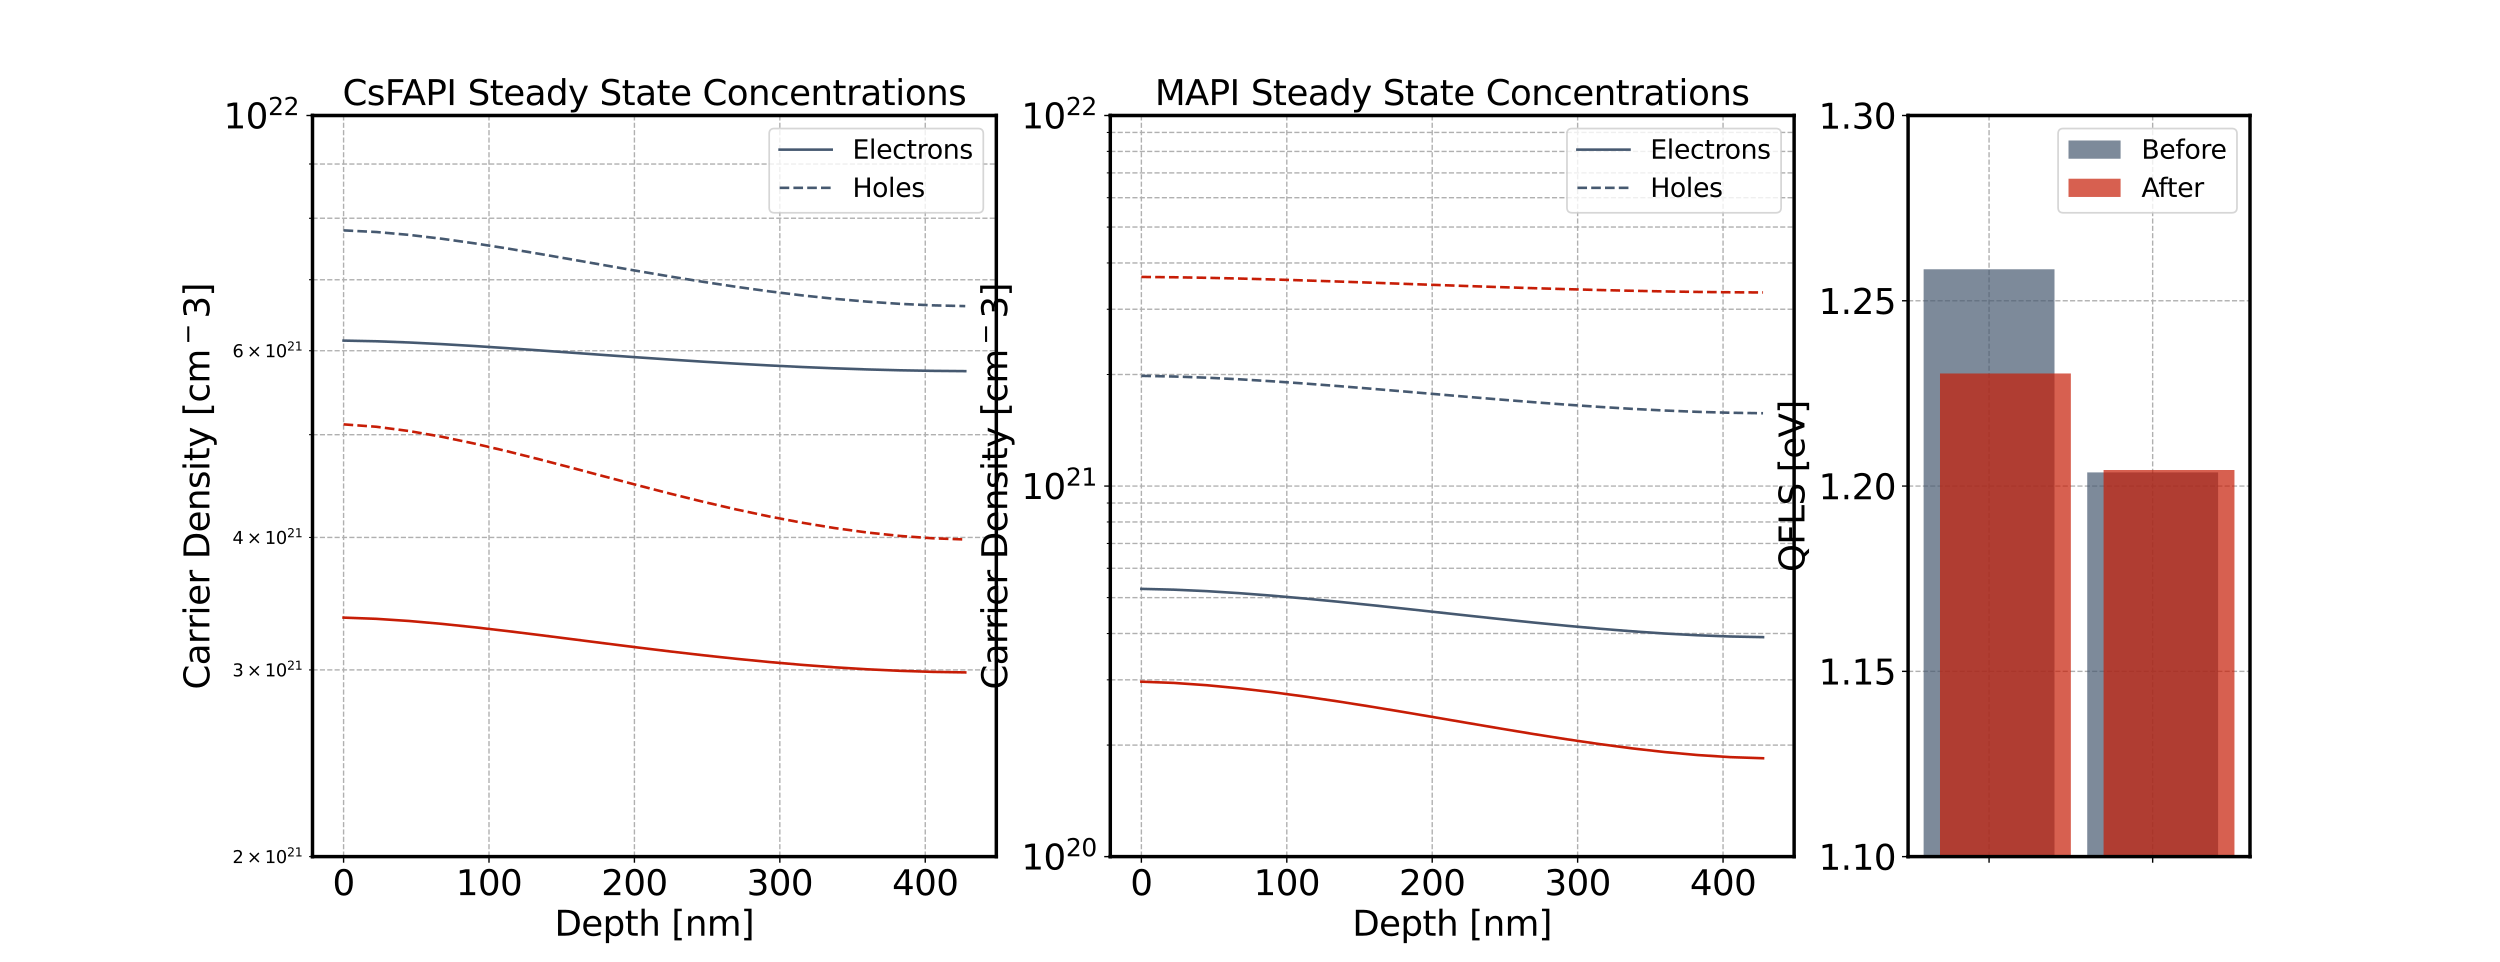 <?xml version="1.0" encoding="utf-8" standalone="no"?>
<!DOCTYPE svg PUBLIC "-//W3C//DTD SVG 1.1//EN"
  "http://www.w3.org/Graphics/SVG/1.1/DTD/svg11.dtd">
<svg xmlns:xlink="http://www.w3.org/1999/xlink" width="1440pt" height="554.4pt" viewBox="0 0 1440 554.4" xmlns="http://www.w3.org/2000/svg" version="1.1">
 <defs>
  <style type="text/css">*{stroke-linejoin: round; stroke-linecap: butt}</style>
 </defs>
 <g id="figure_1">
  <g id="patch_1">
   <path d="M 0 554.4 
L 1440 554.4 
L 1440 0 
L 0 0 
z
" style="fill: #ffffff"/>
  </g>
  <g id="axes_1">
   <g id="patch_2">
    <path d="M 180 493.416 
L 573.882 493.416 
L 573.882 66.528 
L 180 66.528 
z
" style="fill: #ffffff"/>
   </g>
   <g id="matplotlib.axis_1">
    <g id="xtick_1">
     <g id="line2d_1">
      <path d="M 197.904 493.416 
L 197.904 66.528 
" clip-path="url(#p8bde8f3307)" style="fill: none; stroke-dasharray: 2.96,1.28; stroke-dashoffset: 0; stroke: #b0b0b0; stroke-width: 0.8"/>
     </g>
     <g id="line2d_2">
      <defs>
       <path id="m4bfad593a8" d="M 0 0 
L 0 3.5 
" style="stroke: #000000; stroke-width: 0.8"/>
      </defs>
      <g>
       <use xlink:href="#m4bfad593a8" x="197.904" y="493.416" style="stroke: #000000; stroke-width: 0.8"/>
      </g>
     </g>
     <g id="text_1">
      <!-- 0 -->
      <g transform="translate(191.541 515.613) scale(0.2 -0.2)">
       <defs>
        <path id="DejaVuSans-30" d="M 2034 4250 
Q 1547 4250 1301 3770 
Q 1056 3291 1056 2328 
Q 1056 1369 1301 889 
Q 1547 409 2034 409 
Q 2525 409 2770 889 
Q 3016 1369 3016 2328 
Q 3016 3291 2770 3770 
Q 2525 4250 2034 4250 
z
M 2034 4750 
Q 2819 4750 3233 4129 
Q 3647 3509 3647 2328 
Q 3647 1150 3233 529 
Q 2819 -91 2034 -91 
Q 1250 -91 836 529 
Q 422 1150 422 2328 
Q 422 3509 836 4129 
Q 1250 4750 2034 4750 
z
" transform="scale(0.016)"/>
       </defs>
       <use xlink:href="#DejaVuSans-30"/>
      </g>
     </g>
    </g>
    <g id="xtick_2">
     <g id="line2d_3">
      <path d="M 281.664 493.416 
L 281.664 66.528 
" clip-path="url(#p8bde8f3307)" style="fill: none; stroke-dasharray: 2.96,1.28; stroke-dashoffset: 0; stroke: #b0b0b0; stroke-width: 0.8"/>
     </g>
     <g id="line2d_4">
      <g>
       <use xlink:href="#m4bfad593a8" x="281.664" y="493.416" style="stroke: #000000; stroke-width: 0.8"/>
      </g>
     </g>
     <g id="text_2">
      <!-- 100 -->
      <g transform="translate(262.576 515.613) scale(0.2 -0.2)">
       <defs>
        <path id="DejaVuSans-31" d="M 794 531 
L 1825 531 
L 1825 4091 
L 703 3866 
L 703 4441 
L 1819 4666 
L 2450 4666 
L 2450 531 
L 3481 531 
L 3481 0 
L 794 0 
L 794 531 
z
" transform="scale(0.016)"/>
       </defs>
       <use xlink:href="#DejaVuSans-31"/>
       <use xlink:href="#DejaVuSans-30" transform="translate(63.623 0)"/>
       <use xlink:href="#DejaVuSans-30" transform="translate(127.246 0)"/>
      </g>
     </g>
    </g>
    <g id="xtick_3">
     <g id="line2d_5">
      <path d="M 365.424 493.416 
L 365.424 66.528 
" clip-path="url(#p8bde8f3307)" style="fill: none; stroke-dasharray: 2.96,1.28; stroke-dashoffset: 0; stroke: #b0b0b0; stroke-width: 0.8"/>
     </g>
     <g id="line2d_6">
      <g>
       <use xlink:href="#m4bfad593a8" x="365.424" y="493.416" style="stroke: #000000; stroke-width: 0.8"/>
      </g>
     </g>
     <g id="text_3">
      <!-- 200 -->
      <g transform="translate(346.337 515.613) scale(0.2 -0.2)">
       <defs>
        <path id="DejaVuSans-32" d="M 1228 531 
L 3431 531 
L 3431 0 
L 469 0 
L 469 531 
Q 828 903 1448 1529 
Q 2069 2156 2228 2338 
Q 2531 2678 2651 2914 
Q 2772 3150 2772 3378 
Q 2772 3750 2511 3984 
Q 2250 4219 1831 4219 
Q 1534 4219 1204 4116 
Q 875 4013 500 3803 
L 500 4441 
Q 881 4594 1212 4672 
Q 1544 4750 1819 4750 
Q 2544 4750 2975 4387 
Q 3406 4025 3406 3419 
Q 3406 3131 3298 2873 
Q 3191 2616 2906 2266 
Q 2828 2175 2409 1742 
Q 1991 1309 1228 531 
z
" transform="scale(0.016)"/>
       </defs>
       <use xlink:href="#DejaVuSans-32"/>
       <use xlink:href="#DejaVuSans-30" transform="translate(63.623 0)"/>
       <use xlink:href="#DejaVuSans-30" transform="translate(127.246 0)"/>
      </g>
     </g>
    </g>
    <g id="xtick_4">
     <g id="line2d_7">
      <path d="M 449.184 493.416 
L 449.184 66.528 
" clip-path="url(#p8bde8f3307)" style="fill: none; stroke-dasharray: 2.96,1.28; stroke-dashoffset: 0; stroke: #b0b0b0; stroke-width: 0.8"/>
     </g>
     <g id="line2d_8">
      <g>
       <use xlink:href="#m4bfad593a8" x="449.184" y="493.416" style="stroke: #000000; stroke-width: 0.8"/>
      </g>
     </g>
     <g id="text_4">
      <!-- 300 -->
      <g transform="translate(430.097 515.613) scale(0.2 -0.2)">
       <defs>
        <path id="DejaVuSans-33" d="M 2597 2516 
Q 3050 2419 3304 2112 
Q 3559 1806 3559 1356 
Q 3559 666 3084 287 
Q 2609 -91 1734 -91 
Q 1441 -91 1130 -33 
Q 819 25 488 141 
L 488 750 
Q 750 597 1062 519 
Q 1375 441 1716 441 
Q 2309 441 2620 675 
Q 2931 909 2931 1356 
Q 2931 1769 2642 2001 
Q 2353 2234 1838 2234 
L 1294 2234 
L 1294 2753 
L 1863 2753 
Q 2328 2753 2575 2939 
Q 2822 3125 2822 3475 
Q 2822 3834 2567 4026 
Q 2313 4219 1838 4219 
Q 1578 4219 1281 4162 
Q 984 4106 628 3988 
L 628 4550 
Q 988 4650 1302 4700 
Q 1616 4750 1894 4750 
Q 2613 4750 3031 4423 
Q 3450 4097 3450 3541 
Q 3450 3153 3228 2886 
Q 3006 2619 2597 2516 
z
" transform="scale(0.016)"/>
       </defs>
       <use xlink:href="#DejaVuSans-33"/>
       <use xlink:href="#DejaVuSans-30" transform="translate(63.623 0)"/>
       <use xlink:href="#DejaVuSans-30" transform="translate(127.246 0)"/>
      </g>
     </g>
    </g>
    <g id="xtick_5">
     <g id="line2d_9">
      <path d="M 532.945 493.416 
L 532.945 66.528 
" clip-path="url(#p8bde8f3307)" style="fill: none; stroke-dasharray: 2.96,1.28; stroke-dashoffset: 0; stroke: #b0b0b0; stroke-width: 0.8"/>
     </g>
     <g id="line2d_10">
      <g>
       <use xlink:href="#m4bfad593a8" x="532.945" y="493.416" style="stroke: #000000; stroke-width: 0.8"/>
      </g>
     </g>
     <g id="text_5">
      <!-- 400 -->
      <g transform="translate(513.857 515.613) scale(0.2 -0.2)">
       <defs>
        <path id="DejaVuSans-34" d="M 2419 4116 
L 825 1625 
L 2419 1625 
L 2419 4116 
z
M 2253 4666 
L 3047 4666 
L 3047 1625 
L 3713 1625 
L 3713 1100 
L 3047 1100 
L 3047 0 
L 2419 0 
L 2419 1100 
L 313 1100 
L 313 1709 
L 2253 4666 
z
" transform="scale(0.016)"/>
       </defs>
       <use xlink:href="#DejaVuSans-34"/>
       <use xlink:href="#DejaVuSans-30" transform="translate(63.623 0)"/>
       <use xlink:href="#DejaVuSans-30" transform="translate(127.246 0)"/>
      </g>
     </g>
    </g>
    <g id="text_6">
     <!-- Depth [nm] -->
     <g transform="translate(319.422 538.969) scale(0.2 -0.2)">
      <defs>
       <path id="DejaVuSans-44" d="M 1259 4147 
L 1259 519 
L 2022 519 
Q 2988 519 3436 956 
Q 3884 1394 3884 2338 
Q 3884 3275 3436 3711 
Q 2988 4147 2022 4147 
L 1259 4147 
z
M 628 4666 
L 1925 4666 
Q 3281 4666 3915 4102 
Q 4550 3538 4550 2338 
Q 4550 1131 3912 565 
Q 3275 0 1925 0 
L 628 0 
L 628 4666 
z
" transform="scale(0.016)"/>
       <path id="DejaVuSans-65" d="M 3597 1894 
L 3597 1613 
L 953 1613 
Q 991 1019 1311 708 
Q 1631 397 2203 397 
Q 2534 397 2845 478 
Q 3156 559 3463 722 
L 3463 178 
Q 3153 47 2828 -22 
Q 2503 -91 2169 -91 
Q 1331 -91 842 396 
Q 353 884 353 1716 
Q 353 2575 817 3079 
Q 1281 3584 2069 3584 
Q 2775 3584 3186 3129 
Q 3597 2675 3597 1894 
z
M 3022 2063 
Q 3016 2534 2758 2815 
Q 2500 3097 2075 3097 
Q 1594 3097 1305 2825 
Q 1016 2553 972 2059 
L 3022 2063 
z
" transform="scale(0.016)"/>
       <path id="DejaVuSans-70" d="M 1159 525 
L 1159 -1331 
L 581 -1331 
L 581 3500 
L 1159 3500 
L 1159 2969 
Q 1341 3281 1617 3432 
Q 1894 3584 2278 3584 
Q 2916 3584 3314 3078 
Q 3713 2572 3713 1747 
Q 3713 922 3314 415 
Q 2916 -91 2278 -91 
Q 1894 -91 1617 61 
Q 1341 213 1159 525 
z
M 3116 1747 
Q 3116 2381 2855 2742 
Q 2594 3103 2138 3103 
Q 1681 3103 1420 2742 
Q 1159 2381 1159 1747 
Q 1159 1113 1420 752 
Q 1681 391 2138 391 
Q 2594 391 2855 752 
Q 3116 1113 3116 1747 
z
" transform="scale(0.016)"/>
       <path id="DejaVuSans-74" d="M 1172 4494 
L 1172 3500 
L 2356 3500 
L 2356 3053 
L 1172 3053 
L 1172 1153 
Q 1172 725 1289 603 
Q 1406 481 1766 481 
L 2356 481 
L 2356 0 
L 1766 0 
Q 1100 0 847 248 
Q 594 497 594 1153 
L 594 3053 
L 172 3053 
L 172 3500 
L 594 3500 
L 594 4494 
L 1172 4494 
z
" transform="scale(0.016)"/>
       <path id="DejaVuSans-68" d="M 3513 2113 
L 3513 0 
L 2938 0 
L 2938 2094 
Q 2938 2591 2744 2837 
Q 2550 3084 2163 3084 
Q 1697 3084 1428 2787 
Q 1159 2491 1159 1978 
L 1159 0 
L 581 0 
L 581 4863 
L 1159 4863 
L 1159 2956 
Q 1366 3272 1645 3428 
Q 1925 3584 2291 3584 
Q 2894 3584 3203 3211 
Q 3513 2838 3513 2113 
z
" transform="scale(0.016)"/>
       <path id="DejaVuSans-20" transform="scale(0.016)"/>
       <path id="DejaVuSans-5b" d="M 550 4863 
L 1875 4863 
L 1875 4416 
L 1125 4416 
L 1125 -397 
L 1875 -397 
L 1875 -844 
L 550 -844 
L 550 4863 
z
" transform="scale(0.016)"/>
       <path id="DejaVuSans-6e" d="M 3513 2113 
L 3513 0 
L 2938 0 
L 2938 2094 
Q 2938 2591 2744 2837 
Q 2550 3084 2163 3084 
Q 1697 3084 1428 2787 
Q 1159 2491 1159 1978 
L 1159 0 
L 581 0 
L 581 3500 
L 1159 3500 
L 1159 2956 
Q 1366 3272 1645 3428 
Q 1925 3584 2291 3584 
Q 2894 3584 3203 3211 
Q 3513 2838 3513 2113 
z
" transform="scale(0.016)"/>
       <path id="DejaVuSans-6d" d="M 3328 2828 
Q 3544 3216 3844 3400 
Q 4144 3584 4550 3584 
Q 5097 3584 5394 3201 
Q 5691 2819 5691 2113 
L 5691 0 
L 5113 0 
L 5113 2094 
Q 5113 2597 4934 2840 
Q 4756 3084 4391 3084 
Q 3944 3084 3684 2787 
Q 3425 2491 3425 1978 
L 3425 0 
L 2847 0 
L 2847 2094 
Q 2847 2600 2669 2842 
Q 2491 3084 2119 3084 
Q 1678 3084 1418 2786 
Q 1159 2488 1159 1978 
L 1159 0 
L 581 0 
L 581 3500 
L 1159 3500 
L 1159 2956 
Q 1356 3278 1631 3431 
Q 1906 3584 2284 3584 
Q 2666 3584 2933 3390 
Q 3200 3197 3328 2828 
z
" transform="scale(0.016)"/>
       <path id="DejaVuSans-5d" d="M 1947 4863 
L 1947 -844 
L 622 -844 
L 622 -397 
L 1369 -397 
L 1369 4416 
L 622 4416 
L 622 4863 
L 1947 4863 
z
" transform="scale(0.016)"/>
      </defs>
      <use xlink:href="#DejaVuSans-44"/>
      <use xlink:href="#DejaVuSans-65" transform="translate(77.002 0)"/>
      <use xlink:href="#DejaVuSans-70" transform="translate(138.525 0)"/>
      <use xlink:href="#DejaVuSans-74" transform="translate(202.002 0)"/>
      <use xlink:href="#DejaVuSans-68" transform="translate(241.211 0)"/>
      <use xlink:href="#DejaVuSans-20" transform="translate(304.59 0)"/>
      <use xlink:href="#DejaVuSans-5b" transform="translate(336.377 0)"/>
      <use xlink:href="#DejaVuSans-6e" transform="translate(375.391 0)"/>
      <use xlink:href="#DejaVuSans-6d" transform="translate(438.77 0)"/>
      <use xlink:href="#DejaVuSans-5d" transform="translate(536.182 0)"/>
     </g>
    </g>
   </g>
   <g id="matplotlib.axis_2">
    <g id="ytick_1">
     <g id="line2d_11">
      <path d="M 180 66.528 
L 573.882 66.528 
" clip-path="url(#p8bde8f3307)" style="fill: none; stroke-dasharray: 2.96,1.28; stroke-dashoffset: 0; stroke: #b0b0b0; stroke-width: 0.8"/>
     </g>
     <g id="line2d_12">
      <defs>
       <path id="m3c9c29d004" d="M 0 0 
L -3.5 0 
" style="stroke: #000000; stroke-width: 0.8"/>
      </defs>
      <g>
       <use xlink:href="#m3c9c29d004" x="180" y="66.528" style="stroke: #000000; stroke-width: 0.8"/>
      </g>
     </g>
     <g id="text_7">
      <!-- $\mathdefault{10^{22}}$ -->
      <g transform="translate(128.8 74.126) scale(0.2 -0.2)">
       <use xlink:href="#DejaVuSans-31" transform="translate(0 0.766)"/>
       <use xlink:href="#DejaVuSans-30" transform="translate(63.623 0.766)"/>
       <use xlink:href="#DejaVuSans-32" transform="translate(128.203 39.047) scale(0.7)"/>
       <use xlink:href="#DejaVuSans-32" transform="translate(172.739 39.047) scale(0.7)"/>
      </g>
     </g>
    </g>
    <g id="ytick_2">
     <g id="line2d_13">
      <path d="M 180 493.416 
L 573.882 493.416 
" clip-path="url(#p8bde8f3307)" style="fill: none; stroke-dasharray: 2.96,1.28; stroke-dashoffset: 0; stroke: #b0b0b0; stroke-width: 0.8"/>
     </g>
     <g id="line2d_14">
      <defs>
       <path id="m4864d1706f" d="M 0 0 
L -2 0 
" style="stroke: #000000; stroke-width: 0.6"/>
      </defs>
      <g>
       <use xlink:href="#m4864d1706f" x="180" y="493.416" style="stroke: #000000; stroke-width: 0.6"/>
      </g>
     </g>
     <g id="text_8">
      <!-- $\mathdefault{2\times10^{21}}$ -->
      <g transform="translate(133.9 497.215) scale(0.1 -0.1)">
       <defs>
        <path id="DejaVuSans-d7" d="M 4488 3438 
L 3059 2003 
L 4488 575 
L 4116 197 
L 2681 1631 
L 1247 197 
L 878 575 
L 2303 2003 
L 878 3438 
L 1247 3816 
L 2681 2381 
L 4116 3816 
L 4488 3438 
z
" transform="scale(0.016)"/>
       </defs>
       <use xlink:href="#DejaVuSans-32" transform="translate(0 0.766)"/>
       <use xlink:href="#DejaVuSans-d7" transform="translate(83.105 0.766)"/>
       <use xlink:href="#DejaVuSans-31" transform="translate(186.377 0.766)"/>
       <use xlink:href="#DejaVuSans-30" transform="translate(250 0.766)"/>
       <use xlink:href="#DejaVuSans-32" transform="translate(314.58 39.047) scale(0.7)"/>
       <use xlink:href="#DejaVuSans-31" transform="translate(359.116 39.047) scale(0.7)"/>
      </g>
     </g>
    </g>
    <g id="ytick_3">
     <g id="line2d_15">
      <path d="M 180 385.87 
L 573.882 385.87 
" clip-path="url(#p8bde8f3307)" style="fill: none; stroke-dasharray: 2.96,1.28; stroke-dashoffset: 0; stroke: #b0b0b0; stroke-width: 0.8"/>
     </g>
     <g id="line2d_16">
      <g>
       <use xlink:href="#m4864d1706f" x="180" y="385.87" style="stroke: #000000; stroke-width: 0.6"/>
      </g>
     </g>
     <g id="text_9">
      <!-- $\mathdefault{3\times10^{21}}$ -->
      <g transform="translate(133.9 389.669) scale(0.1 -0.1)">
       <use xlink:href="#DejaVuSans-33" transform="translate(0 0.766)"/>
       <use xlink:href="#DejaVuSans-d7" transform="translate(83.105 0.766)"/>
       <use xlink:href="#DejaVuSans-31" transform="translate(186.377 0.766)"/>
       <use xlink:href="#DejaVuSans-30" transform="translate(250 0.766)"/>
       <use xlink:href="#DejaVuSans-32" transform="translate(314.58 39.047) scale(0.7)"/>
       <use xlink:href="#DejaVuSans-31" transform="translate(359.116 39.047) scale(0.7)"/>
      </g>
     </g>
    </g>
    <g id="ytick_4">
     <g id="line2d_17">
      <path d="M 180 309.565 
L 573.882 309.565 
" clip-path="url(#p8bde8f3307)" style="fill: none; stroke-dasharray: 2.96,1.28; stroke-dashoffset: 0; stroke: #b0b0b0; stroke-width: 0.8"/>
     </g>
     <g id="line2d_18">
      <g>
       <use xlink:href="#m4864d1706f" x="180" y="309.565" style="stroke: #000000; stroke-width: 0.6"/>
      </g>
     </g>
     <g id="text_10">
      <!-- $\mathdefault{4\times10^{21}}$ -->
      <g transform="translate(133.9 313.365) scale(0.1 -0.1)">
       <use xlink:href="#DejaVuSans-34" transform="translate(0 0.766)"/>
       <use xlink:href="#DejaVuSans-d7" transform="translate(83.105 0.766)"/>
       <use xlink:href="#DejaVuSans-31" transform="translate(186.377 0.766)"/>
       <use xlink:href="#DejaVuSans-30" transform="translate(250 0.766)"/>
       <use xlink:href="#DejaVuSans-32" transform="translate(314.58 39.047) scale(0.7)"/>
       <use xlink:href="#DejaVuSans-31" transform="translate(359.116 39.047) scale(0.7)"/>
      </g>
     </g>
    </g>
    <g id="ytick_5">
     <g id="line2d_19">
      <path d="M 180 250.379 
L 573.882 250.379 
" clip-path="url(#p8bde8f3307)" style="fill: none; stroke-dasharray: 2.96,1.28; stroke-dashoffset: 0; stroke: #b0b0b0; stroke-width: 0.8"/>
     </g>
     <g id="line2d_20">
      <g>
       <use xlink:href="#m4864d1706f" x="180" y="250.379" style="stroke: #000000; stroke-width: 0.6"/>
      </g>
     </g>
    </g>
    <g id="ytick_6">
     <g id="line2d_21">
      <path d="M 180 202.02 
L 573.882 202.02 
" clip-path="url(#p8bde8f3307)" style="fill: none; stroke-dasharray: 2.96,1.28; stroke-dashoffset: 0; stroke: #b0b0b0; stroke-width: 0.8"/>
     </g>
     <g id="line2d_22">
      <g>
       <use xlink:href="#m4864d1706f" x="180" y="202.02" style="stroke: #000000; stroke-width: 0.6"/>
      </g>
     </g>
     <g id="text_11">
      <!-- $\mathdefault{6\times10^{21}}$ -->
      <g transform="translate(133.9 205.819) scale(0.1 -0.1)">
       <defs>
        <path id="DejaVuSans-36" d="M 2113 2584 
Q 1688 2584 1439 2293 
Q 1191 2003 1191 1497 
Q 1191 994 1439 701 
Q 1688 409 2113 409 
Q 2538 409 2786 701 
Q 3034 994 3034 1497 
Q 3034 2003 2786 2293 
Q 2538 2584 2113 2584 
z
M 3366 4563 
L 3366 3988 
Q 3128 4100 2886 4159 
Q 2644 4219 2406 4219 
Q 1781 4219 1451 3797 
Q 1122 3375 1075 2522 
Q 1259 2794 1537 2939 
Q 1816 3084 2150 3084 
Q 2853 3084 3261 2657 
Q 3669 2231 3669 1497 
Q 3669 778 3244 343 
Q 2819 -91 2113 -91 
Q 1303 -91 875 529 
Q 447 1150 447 2328 
Q 447 3434 972 4092 
Q 1497 4750 2381 4750 
Q 2619 4750 2861 4703 
Q 3103 4656 3366 4563 
z
" transform="scale(0.016)"/>
       </defs>
       <use xlink:href="#DejaVuSans-36" transform="translate(0 0.766)"/>
       <use xlink:href="#DejaVuSans-d7" transform="translate(83.105 0.766)"/>
       <use xlink:href="#DejaVuSans-31" transform="translate(186.377 0.766)"/>
       <use xlink:href="#DejaVuSans-30" transform="translate(250 0.766)"/>
       <use xlink:href="#DejaVuSans-32" transform="translate(314.58 39.047) scale(0.7)"/>
       <use xlink:href="#DejaVuSans-31" transform="translate(359.116 39.047) scale(0.7)"/>
      </g>
     </g>
    </g>
    <g id="ytick_7">
     <g id="line2d_23">
      <path d="M 180 161.133 
L 573.882 161.133 
" clip-path="url(#p8bde8f3307)" style="fill: none; stroke-dasharray: 2.96,1.28; stroke-dashoffset: 0; stroke: #b0b0b0; stroke-width: 0.8"/>
     </g>
     <g id="line2d_24">
      <g>
       <use xlink:href="#m4864d1706f" x="180" y="161.133" style="stroke: #000000; stroke-width: 0.6"/>
      </g>
     </g>
    </g>
    <g id="ytick_8">
     <g id="line2d_25">
      <path d="M 180 125.715 
L 573.882 125.715 
" clip-path="url(#p8bde8f3307)" style="fill: none; stroke-dasharray: 2.96,1.28; stroke-dashoffset: 0; stroke: #b0b0b0; stroke-width: 0.8"/>
     </g>
     <g id="line2d_26">
      <g>
       <use xlink:href="#m4864d1706f" x="180" y="125.715" style="stroke: #000000; stroke-width: 0.6"/>
      </g>
     </g>
    </g>
    <g id="ytick_9">
     <g id="line2d_27">
      <path d="M 180 94.474 
L 573.882 94.474 
" clip-path="url(#p8bde8f3307)" style="fill: none; stroke-dasharray: 2.96,1.28; stroke-dashoffset: 0; stroke: #b0b0b0; stroke-width: 0.8"/>
     </g>
     <g id="line2d_28">
      <g>
       <use xlink:href="#m4864d1706f" x="180" y="94.474" style="stroke: #000000; stroke-width: 0.6"/>
      </g>
     </g>
    </g>
    <g id="text_12">
     <!-- Carrier Density [cm${^-3}$] -->
     <g transform="translate(120.6 397.172) rotate(-90) scale(0.2 -0.2)">
      <defs>
       <path id="DejaVuSans-43" d="M 4122 4306 
L 4122 3641 
Q 3803 3938 3442 4084 
Q 3081 4231 2675 4231 
Q 1875 4231 1450 3742 
Q 1025 3253 1025 2328 
Q 1025 1406 1450 917 
Q 1875 428 2675 428 
Q 3081 428 3442 575 
Q 3803 722 4122 1019 
L 4122 359 
Q 3791 134 3420 21 
Q 3050 -91 2638 -91 
Q 1578 -91 968 557 
Q 359 1206 359 2328 
Q 359 3453 968 4101 
Q 1578 4750 2638 4750 
Q 3056 4750 3426 4639 
Q 3797 4528 4122 4306 
z
" transform="scale(0.016)"/>
       <path id="DejaVuSans-61" d="M 2194 1759 
Q 1497 1759 1228 1600 
Q 959 1441 959 1056 
Q 959 750 1161 570 
Q 1363 391 1709 391 
Q 2188 391 2477 730 
Q 2766 1069 2766 1631 
L 2766 1759 
L 2194 1759 
z
M 3341 1997 
L 3341 0 
L 2766 0 
L 2766 531 
Q 2569 213 2275 61 
Q 1981 -91 1556 -91 
Q 1019 -91 701 211 
Q 384 513 384 1019 
Q 384 1609 779 1909 
Q 1175 2209 1959 2209 
L 2766 2209 
L 2766 2266 
Q 2766 2663 2505 2880 
Q 2244 3097 1772 3097 
Q 1472 3097 1187 3025 
Q 903 2953 641 2809 
L 641 3341 
Q 956 3463 1253 3523 
Q 1550 3584 1831 3584 
Q 2591 3584 2966 3190 
Q 3341 2797 3341 1997 
z
" transform="scale(0.016)"/>
       <path id="DejaVuSans-72" d="M 2631 2963 
Q 2534 3019 2420 3045 
Q 2306 3072 2169 3072 
Q 1681 3072 1420 2755 
Q 1159 2438 1159 1844 
L 1159 0 
L 581 0 
L 581 3500 
L 1159 3500 
L 1159 2956 
Q 1341 3275 1631 3429 
Q 1922 3584 2338 3584 
Q 2397 3584 2469 3576 
Q 2541 3569 2628 3553 
L 2631 2963 
z
" transform="scale(0.016)"/>
       <path id="DejaVuSans-69" d="M 603 3500 
L 1178 3500 
L 1178 0 
L 603 0 
L 603 3500 
z
M 603 4863 
L 1178 4863 
L 1178 4134 
L 603 4134 
L 603 4863 
z
" transform="scale(0.016)"/>
       <path id="DejaVuSans-73" d="M 2834 3397 
L 2834 2853 
Q 2591 2978 2328 3040 
Q 2066 3103 1784 3103 
Q 1356 3103 1142 2972 
Q 928 2841 928 2578 
Q 928 2378 1081 2264 
Q 1234 2150 1697 2047 
L 1894 2003 
Q 2506 1872 2764 1633 
Q 3022 1394 3022 966 
Q 3022 478 2636 193 
Q 2250 -91 1575 -91 
Q 1294 -91 989 -36 
Q 684 19 347 128 
L 347 722 
Q 666 556 975 473 
Q 1284 391 1588 391 
Q 1994 391 2212 530 
Q 2431 669 2431 922 
Q 2431 1156 2273 1281 
Q 2116 1406 1581 1522 
L 1381 1569 
Q 847 1681 609 1914 
Q 372 2147 372 2553 
Q 372 3047 722 3315 
Q 1072 3584 1716 3584 
Q 2034 3584 2315 3537 
Q 2597 3491 2834 3397 
z
" transform="scale(0.016)"/>
       <path id="DejaVuSans-79" d="M 2059 -325 
Q 1816 -950 1584 -1140 
Q 1353 -1331 966 -1331 
L 506 -1331 
L 506 -850 
L 844 -850 
Q 1081 -850 1212 -737 
Q 1344 -625 1503 -206 
L 1606 56 
L 191 3500 
L 800 3500 
L 1894 763 
L 2988 3500 
L 3597 3500 
L 2059 -325 
z
" transform="scale(0.016)"/>
       <path id="DejaVuSans-63" d="M 3122 3366 
L 3122 2828 
Q 2878 2963 2633 3030 
Q 2388 3097 2138 3097 
Q 1578 3097 1268 2742 
Q 959 2388 959 1747 
Q 959 1106 1268 751 
Q 1578 397 2138 397 
Q 2388 397 2633 464 
Q 2878 531 3122 666 
L 3122 134 
Q 2881 22 2623 -34 
Q 2366 -91 2075 -91 
Q 1284 -91 818 406 
Q 353 903 353 1747 
Q 353 2603 823 3093 
Q 1294 3584 2113 3584 
Q 2378 3584 2631 3529 
Q 2884 3475 3122 3366 
z
" transform="scale(0.016)"/>
       <path id="DejaVuSans-2212" d="M 678 2272 
L 4684 2272 
L 4684 1741 
L 678 1741 
L 678 2272 
z
" transform="scale(0.016)"/>
      </defs>
      <use xlink:href="#DejaVuSans-43" transform="translate(0 0.016)"/>
      <use xlink:href="#DejaVuSans-61" transform="translate(69.824 0.016)"/>
      <use xlink:href="#DejaVuSans-72" transform="translate(131.104 0.016)"/>
      <use xlink:href="#DejaVuSans-72" transform="translate(172.217 0.016)"/>
      <use xlink:href="#DejaVuSans-69" transform="translate(213.33 0.016)"/>
      <use xlink:href="#DejaVuSans-65" transform="translate(241.113 0.016)"/>
      <use xlink:href="#DejaVuSans-72" transform="translate(302.637 0.016)"/>
      <use xlink:href="#DejaVuSans-20" transform="translate(343.75 0.016)"/>
      <use xlink:href="#DejaVuSans-44" transform="translate(375.537 0.016)"/>
      <use xlink:href="#DejaVuSans-65" transform="translate(452.539 0.016)"/>
      <use xlink:href="#DejaVuSans-6e" transform="translate(514.062 0.016)"/>
      <use xlink:href="#DejaVuSans-73" transform="translate(577.441 0.016)"/>
      <use xlink:href="#DejaVuSans-69" transform="translate(629.541 0.016)"/>
      <use xlink:href="#DejaVuSans-74" transform="translate(657.324 0.016)"/>
      <use xlink:href="#DejaVuSans-79" transform="translate(696.533 0.016)"/>
      <use xlink:href="#DejaVuSans-20" transform="translate(755.713 0.016)"/>
      <use xlink:href="#DejaVuSans-5b" transform="translate(787.5 0.016)"/>
      <use xlink:href="#DejaVuSans-63" transform="translate(826.514 0.016)"/>
      <use xlink:href="#DejaVuSans-6d" transform="translate(881.494 0.016)"/>
      <use xlink:href="#DejaVuSans-2212" transform="translate(993.501 38.297) scale(0.7)"/>
      <use xlink:href="#DejaVuSans-33" transform="translate(1068.525 0.016)"/>
      <use xlink:href="#DejaVuSans-5d" transform="translate(1132.148 0.016)"/>
     </g>
    </g>
   </g>
   <g id="line2d_29">
    <path d="M 197.904 196.181 
L 216.75 196.573 
L 235.596 197.272 
L 254.442 198.205 
L 273.288 199.31 
L 292.134 200.537 
L 310.98 201.84 
L 329.826 203.181 
L 348.672 204.528 
L 367.518 205.852 
L 386.364 207.129 
L 405.21 208.338 
L 424.056 209.461 
L 442.902 210.48 
L 461.748 211.383 
L 480.594 212.158 
L 499.44 212.794 
L 518.287 213.282 
L 537.133 213.613 
L 555.979 213.782 
" clip-path="url(#p8bde8f3307)" style="fill: none; stroke: #465970; stroke-width: 1.5; stroke-linecap: square"/>
   </g>
   <g id="line2d_30">
    <path d="M 197.904 132.705 
L 216.75 133.632 
L 235.596 135.288 
L 254.442 137.509 
L 273.288 140.155 
L 292.134 143.108 
L 310.98 146.267 
L 329.826 149.543 
L 348.672 152.856 
L 367.518 156.138 
L 386.364 159.326 
L 405.21 162.365 
L 424.056 165.205 
L 442.902 167.801 
L 461.748 170.114 
L 480.594 172.108 
L 499.44 173.751 
L 518.287 175.016 
L 537.133 175.878 
L 555.979 176.318 
" clip-path="url(#p8bde8f3307)" style="fill: none; stroke-dasharray: 5.55,2.4; stroke-dashoffset: 0; stroke: #465970; stroke-width: 1.5"/>
   </g>
   <g id="line2d_31">
    <path d="M 197.904 355.745 
L 216.75 356.443 
L 235.596 357.684 
L 254.442 359.34 
L 273.288 361.305 
L 292.134 363.486 
L 310.98 365.806 
L 329.826 368.199 
L 348.672 370.606 
L 367.518 372.978 
L 386.364 375.27 
L 405.21 377.444 
L 424.056 379.467 
L 442.902 381.309 
L 461.748 382.944 
L 480.594 384.349 
L 499.44 385.504 
L 518.287 386.391 
L 537.133 386.995 
L 555.979 387.303 
" clip-path="url(#p8bde8f3307)" style="fill: none; stroke: #c71d06; stroke-width: 1.5; stroke-linecap: square"/>
   </g>
   <g id="line2d_32">
    <path d="M 197.904 244.435 
L 216.75 245.812 
L 235.596 248.271 
L 254.442 251.57 
L 273.288 255.51 
L 292.134 259.92 
L 310.98 264.652 
L 329.826 269.578 
L 348.672 274.581 
L 367.518 279.56 
L 386.364 284.418 
L 405.21 289.071 
L 424.056 293.439 
L 442.902 297.45 
L 461.748 301.039 
L 480.594 304.144 
L 499.44 306.711 
L 518.287 308.693 
L 537.133 310.048 
L 555.979 310.74 
" clip-path="url(#p8bde8f3307)" style="fill: none; stroke-dasharray: 5.55,2.4; stroke-dashoffset: 0; stroke: #c71d06; stroke-width: 1.5"/>
   </g>
   <g id="patch_3">
    <path d="M 180 493.416 
L 180 66.528 
" style="fill: none; stroke: #000000; stroke-width: 2; stroke-linejoin: miter; stroke-linecap: square"/>
   </g>
   <g id="patch_4">
    <path d="M 573.882 493.416 
L 573.882 66.528 
" style="fill: none; stroke: #000000; stroke-width: 2; stroke-linejoin: miter; stroke-linecap: square"/>
   </g>
   <g id="patch_5">
    <path d="M 180 493.416 
L 573.882 493.416 
" style="fill: none; stroke: #000000; stroke-width: 2; stroke-linejoin: miter; stroke-linecap: square"/>
   </g>
   <g id="patch_6">
    <path d="M 180 66.528 
L 573.882 66.528 
" style="fill: none; stroke: #000000; stroke-width: 2; stroke-linejoin: miter; stroke-linecap: square"/>
   </g>
   <g id="text_13">
    <!-- CsFAPI Steady State Concentrations -->
    <g transform="translate(197.316 60.528) scale(0.2 -0.2)">
     <defs>
      <path id="DejaVuSans-46" d="M 628 4666 
L 3309 4666 
L 3309 4134 
L 1259 4134 
L 1259 2759 
L 3109 2759 
L 3109 2228 
L 1259 2228 
L 1259 0 
L 628 0 
L 628 4666 
z
" transform="scale(0.016)"/>
      <path id="DejaVuSans-41" d="M 2188 4044 
L 1331 1722 
L 3047 1722 
L 2188 4044 
z
M 1831 4666 
L 2547 4666 
L 4325 0 
L 3669 0 
L 3244 1197 
L 1141 1197 
L 716 0 
L 50 0 
L 1831 4666 
z
" transform="scale(0.016)"/>
      <path id="DejaVuSans-50" d="M 1259 4147 
L 1259 2394 
L 2053 2394 
Q 2494 2394 2734 2622 
Q 2975 2850 2975 3272 
Q 2975 3691 2734 3919 
Q 2494 4147 2053 4147 
L 1259 4147 
z
M 628 4666 
L 2053 4666 
Q 2838 4666 3239 4311 
Q 3641 3956 3641 3272 
Q 3641 2581 3239 2228 
Q 2838 1875 2053 1875 
L 1259 1875 
L 1259 0 
L 628 0 
L 628 4666 
z
" transform="scale(0.016)"/>
      <path id="DejaVuSans-49" d="M 628 4666 
L 1259 4666 
L 1259 0 
L 628 0 
L 628 4666 
z
" transform="scale(0.016)"/>
      <path id="DejaVuSans-53" d="M 3425 4513 
L 3425 3897 
Q 3066 4069 2747 4153 
Q 2428 4238 2131 4238 
Q 1616 4238 1336 4038 
Q 1056 3838 1056 3469 
Q 1056 3159 1242 3001 
Q 1428 2844 1947 2747 
L 2328 2669 
Q 3034 2534 3370 2195 
Q 3706 1856 3706 1288 
Q 3706 609 3251 259 
Q 2797 -91 1919 -91 
Q 1588 -91 1214 -16 
Q 841 59 441 206 
L 441 856 
Q 825 641 1194 531 
Q 1563 422 1919 422 
Q 2459 422 2753 634 
Q 3047 847 3047 1241 
Q 3047 1584 2836 1778 
Q 2625 1972 2144 2069 
L 1759 2144 
Q 1053 2284 737 2584 
Q 422 2884 422 3419 
Q 422 4038 858 4394 
Q 1294 4750 2059 4750 
Q 2388 4750 2728 4690 
Q 3069 4631 3425 4513 
z
" transform="scale(0.016)"/>
      <path id="DejaVuSans-64" d="M 2906 2969 
L 2906 4863 
L 3481 4863 
L 3481 0 
L 2906 0 
L 2906 525 
Q 2725 213 2448 61 
Q 2172 -91 1784 -91 
Q 1150 -91 751 415 
Q 353 922 353 1747 
Q 353 2572 751 3078 
Q 1150 3584 1784 3584 
Q 2172 3584 2448 3432 
Q 2725 3281 2906 2969 
z
M 947 1747 
Q 947 1113 1208 752 
Q 1469 391 1925 391 
Q 2381 391 2643 752 
Q 2906 1113 2906 1747 
Q 2906 2381 2643 2742 
Q 2381 3103 1925 3103 
Q 1469 3103 1208 2742 
Q 947 2381 947 1747 
z
" transform="scale(0.016)"/>
      <path id="DejaVuSans-6f" d="M 1959 3097 
Q 1497 3097 1228 2736 
Q 959 2375 959 1747 
Q 959 1119 1226 758 
Q 1494 397 1959 397 
Q 2419 397 2687 759 
Q 2956 1122 2956 1747 
Q 2956 2369 2687 2733 
Q 2419 3097 1959 3097 
z
M 1959 3584 
Q 2709 3584 3137 3096 
Q 3566 2609 3566 1747 
Q 3566 888 3137 398 
Q 2709 -91 1959 -91 
Q 1206 -91 779 398 
Q 353 888 353 1747 
Q 353 2609 779 3096 
Q 1206 3584 1959 3584 
z
" transform="scale(0.016)"/>
     </defs>
     <use xlink:href="#DejaVuSans-43"/>
     <use xlink:href="#DejaVuSans-73" transform="translate(69.824 0)"/>
     <use xlink:href="#DejaVuSans-46" transform="translate(121.924 0)"/>
     <use xlink:href="#DejaVuSans-41" transform="translate(170.318 0)"/>
     <use xlink:href="#DejaVuSans-50" transform="translate(238.727 0)"/>
     <use xlink:href="#DejaVuSans-49" transform="translate(299.029 0)"/>
     <use xlink:href="#DejaVuSans-20" transform="translate(328.521 0)"/>
     <use xlink:href="#DejaVuSans-53" transform="translate(360.309 0)"/>
     <use xlink:href="#DejaVuSans-74" transform="translate(423.785 0)"/>
     <use xlink:href="#DejaVuSans-65" transform="translate(462.994 0)"/>
     <use xlink:href="#DejaVuSans-61" transform="translate(524.518 0)"/>
     <use xlink:href="#DejaVuSans-64" transform="translate(585.797 0)"/>
     <use xlink:href="#DejaVuSans-79" transform="translate(649.273 0)"/>
     <use xlink:href="#DejaVuSans-20" transform="translate(708.453 0)"/>
     <use xlink:href="#DejaVuSans-53" transform="translate(740.24 0)"/>
     <use xlink:href="#DejaVuSans-74" transform="translate(803.717 0)"/>
     <use xlink:href="#DejaVuSans-61" transform="translate(842.926 0)"/>
     <use xlink:href="#DejaVuSans-74" transform="translate(904.205 0)"/>
     <use xlink:href="#DejaVuSans-65" transform="translate(943.414 0)"/>
     <use xlink:href="#DejaVuSans-20" transform="translate(1004.938 0)"/>
     <use xlink:href="#DejaVuSans-43" transform="translate(1036.725 0)"/>
     <use xlink:href="#DejaVuSans-6f" transform="translate(1106.549 0)"/>
     <use xlink:href="#DejaVuSans-6e" transform="translate(1167.73 0)"/>
     <use xlink:href="#DejaVuSans-63" transform="translate(1231.109 0)"/>
     <use xlink:href="#DejaVuSans-65" transform="translate(1286.09 0)"/>
     <use xlink:href="#DejaVuSans-6e" transform="translate(1347.613 0)"/>
     <use xlink:href="#DejaVuSans-74" transform="translate(1410.992 0)"/>
     <use xlink:href="#DejaVuSans-72" transform="translate(1450.201 0)"/>
     <use xlink:href="#DejaVuSans-61" transform="translate(1491.314 0)"/>
     <use xlink:href="#DejaVuSans-74" transform="translate(1552.594 0)"/>
     <use xlink:href="#DejaVuSans-69" transform="translate(1591.803 0)"/>
     <use xlink:href="#DejaVuSans-6f" transform="translate(1619.586 0)"/>
     <use xlink:href="#DejaVuSans-6e" transform="translate(1680.768 0)"/>
     <use xlink:href="#DejaVuSans-73" transform="translate(1744.146 0)"/>
    </g>
   </g>
   <g id="legend_1">
    <g id="patch_7">
     <path d="M 446.052 122.562 
L 563.382 122.562 
Q 566.382 122.562 566.382 119.562 
L 566.382 77.028 
Q 566.382 74.028 563.382 74.028 
L 446.052 74.028 
Q 443.052 74.028 443.052 77.028 
L 443.052 119.562 
Q 443.052 122.562 446.052 122.562 
z
" style="fill: #ffffff; opacity: 0.8; stroke: #cccccc; stroke-linejoin: miter"/>
    </g>
    <g id="line2d_33">
     <path d="M 449.052 86.176 
L 464.052 86.176 
L 479.052 86.176 
" style="fill: none; stroke: #465970; stroke-width: 1.5; stroke-linecap: square"/>
    </g>
    <g id="text_14">
     <!-- Electrons -->
     <g transform="translate(491.052 91.426) scale(0.15 -0.15)">
      <defs>
       <path id="DejaVuSans-45" d="M 628 4666 
L 3578 4666 
L 3578 4134 
L 1259 4134 
L 1259 2753 
L 3481 2753 
L 3481 2222 
L 1259 2222 
L 1259 531 
L 3634 531 
L 3634 0 
L 628 0 
L 628 4666 
z
" transform="scale(0.016)"/>
       <path id="DejaVuSans-6c" d="M 603 4863 
L 1178 4863 
L 1178 0 
L 603 0 
L 603 4863 
z
" transform="scale(0.016)"/>
      </defs>
      <use xlink:href="#DejaVuSans-45"/>
      <use xlink:href="#DejaVuSans-6c" transform="translate(63.184 0)"/>
      <use xlink:href="#DejaVuSans-65" transform="translate(90.967 0)"/>
      <use xlink:href="#DejaVuSans-63" transform="translate(152.49 0)"/>
      <use xlink:href="#DejaVuSans-74" transform="translate(207.471 0)"/>
      <use xlink:href="#DejaVuSans-72" transform="translate(246.68 0)"/>
      <use xlink:href="#DejaVuSans-6f" transform="translate(285.543 0)"/>
      <use xlink:href="#DejaVuSans-6e" transform="translate(346.725 0)"/>
      <use xlink:href="#DejaVuSans-73" transform="translate(410.104 0)"/>
     </g>
    </g>
    <g id="line2d_34">
     <path d="M 449.052 108.193 
L 464.052 108.193 
L 479.052 108.193 
" style="fill: none; stroke-dasharray: 5.55,2.4; stroke-dashoffset: 0; stroke: #465970; stroke-width: 1.5"/>
    </g>
    <g id="text_15">
     <!-- Holes -->
     <g transform="translate(491.052 113.443) scale(0.15 -0.15)">
      <defs>
       <path id="DejaVuSans-48" d="M 628 4666 
L 1259 4666 
L 1259 2753 
L 3553 2753 
L 3553 4666 
L 4184 4666 
L 4184 0 
L 3553 0 
L 3553 2222 
L 1259 2222 
L 1259 0 
L 628 0 
L 628 4666 
z
" transform="scale(0.016)"/>
      </defs>
      <use xlink:href="#DejaVuSans-48"/>
      <use xlink:href="#DejaVuSans-6f" transform="translate(75.195 0)"/>
      <use xlink:href="#DejaVuSans-6c" transform="translate(136.377 0)"/>
      <use xlink:href="#DejaVuSans-65" transform="translate(164.16 0)"/>
      <use xlink:href="#DejaVuSans-73" transform="translate(225.684 0)"/>
     </g>
    </g>
   </g>
  </g>
  <g id="axes_2">
   <g id="patch_8">
    <path d="M 639.529 493.416 
L 1033.412 493.416 
L 1033.412 66.528 
L 639.529 66.528 
z
" style="fill: #ffffff"/>
   </g>
   <g id="matplotlib.axis_3">
    <g id="xtick_6">
     <g id="line2d_35">
      <path d="M 657.433 493.416 
L 657.433 66.528 
" clip-path="url(#paff276fa00)" style="fill: none; stroke-dasharray: 2.96,1.28; stroke-dashoffset: 0; stroke: #b0b0b0; stroke-width: 0.8"/>
     </g>
     <g id="line2d_36">
      <g>
       <use xlink:href="#m4bfad593a8" x="657.433" y="493.416" style="stroke: #000000; stroke-width: 0.8"/>
      </g>
     </g>
     <g id="text_16">
      <!-- 0 -->
      <g transform="translate(651.071 515.613) scale(0.2 -0.2)">
       <use xlink:href="#DejaVuSans-30"/>
      </g>
     </g>
    </g>
    <g id="xtick_7">
     <g id="line2d_37">
      <path d="M 741.193 493.416 
L 741.193 66.528 
" clip-path="url(#paff276fa00)" style="fill: none; stroke-dasharray: 2.96,1.28; stroke-dashoffset: 0; stroke: #b0b0b0; stroke-width: 0.8"/>
     </g>
     <g id="line2d_38">
      <g>
       <use xlink:href="#m4bfad593a8" x="741.193" y="493.416" style="stroke: #000000; stroke-width: 0.8"/>
      </g>
     </g>
     <g id="text_17">
      <!-- 100 -->
      <g transform="translate(722.106 515.613) scale(0.2 -0.2)">
       <use xlink:href="#DejaVuSans-31"/>
       <use xlink:href="#DejaVuSans-30" transform="translate(63.623 0)"/>
       <use xlink:href="#DejaVuSans-30" transform="translate(127.246 0)"/>
      </g>
     </g>
    </g>
    <g id="xtick_8">
     <g id="line2d_39">
      <path d="M 824.954 493.416 
L 824.954 66.528 
" clip-path="url(#paff276fa00)" style="fill: none; stroke-dasharray: 2.96,1.28; stroke-dashoffset: 0; stroke: #b0b0b0; stroke-width: 0.8"/>
     </g>
     <g id="line2d_40">
      <g>
       <use xlink:href="#m4bfad593a8" x="824.954" y="493.416" style="stroke: #000000; stroke-width: 0.8"/>
      </g>
     </g>
     <g id="text_18">
      <!-- 200 -->
      <g transform="translate(805.866 515.613) scale(0.2 -0.2)">
       <use xlink:href="#DejaVuSans-32"/>
       <use xlink:href="#DejaVuSans-30" transform="translate(63.623 0)"/>
       <use xlink:href="#DejaVuSans-30" transform="translate(127.246 0)"/>
      </g>
     </g>
    </g>
    <g id="xtick_9">
     <g id="line2d_41">
      <path d="M 908.714 493.416 
L 908.714 66.528 
" clip-path="url(#paff276fa00)" style="fill: none; stroke-dasharray: 2.96,1.28; stroke-dashoffset: 0; stroke: #b0b0b0; stroke-width: 0.8"/>
     </g>
     <g id="line2d_42">
      <g>
       <use xlink:href="#m4bfad593a8" x="908.714" y="493.416" style="stroke: #000000; stroke-width: 0.8"/>
      </g>
     </g>
     <g id="text_19">
      <!-- 300 -->
      <g transform="translate(889.626 515.613) scale(0.2 -0.2)">
       <use xlink:href="#DejaVuSans-33"/>
       <use xlink:href="#DejaVuSans-30" transform="translate(63.623 0)"/>
       <use xlink:href="#DejaVuSans-30" transform="translate(127.246 0)"/>
      </g>
     </g>
    </g>
    <g id="xtick_10">
     <g id="line2d_43">
      <path d="M 992.474 493.416 
L 992.474 66.528 
" clip-path="url(#paff276fa00)" style="fill: none; stroke-dasharray: 2.96,1.28; stroke-dashoffset: 0; stroke: #b0b0b0; stroke-width: 0.8"/>
     </g>
     <g id="line2d_44">
      <g>
       <use xlink:href="#m4bfad593a8" x="992.474" y="493.416" style="stroke: #000000; stroke-width: 0.8"/>
      </g>
     </g>
     <g id="text_20">
      <!-- 400 -->
      <g transform="translate(973.386 515.613) scale(0.2 -0.2)">
       <use xlink:href="#DejaVuSans-34"/>
       <use xlink:href="#DejaVuSans-30" transform="translate(63.623 0)"/>
       <use xlink:href="#DejaVuSans-30" transform="translate(127.246 0)"/>
      </g>
     </g>
    </g>
    <g id="text_21">
     <!-- Depth [nm] -->
     <g transform="translate(778.952 538.969) scale(0.2 -0.2)">
      <use xlink:href="#DejaVuSans-44"/>
      <use xlink:href="#DejaVuSans-65" transform="translate(77.002 0)"/>
      <use xlink:href="#DejaVuSans-70" transform="translate(138.525 0)"/>
      <use xlink:href="#DejaVuSans-74" transform="translate(202.002 0)"/>
      <use xlink:href="#DejaVuSans-68" transform="translate(241.211 0)"/>
      <use xlink:href="#DejaVuSans-20" transform="translate(304.59 0)"/>
      <use xlink:href="#DejaVuSans-5b" transform="translate(336.377 0)"/>
      <use xlink:href="#DejaVuSans-6e" transform="translate(375.391 0)"/>
      <use xlink:href="#DejaVuSans-6d" transform="translate(438.77 0)"/>
      <use xlink:href="#DejaVuSans-5d" transform="translate(536.182 0)"/>
     </g>
    </g>
   </g>
   <g id="matplotlib.axis_4">
    <g id="ytick_10">
     <g id="line2d_45">
      <path d="M 639.529 493.416 
L 1033.412 493.416 
" clip-path="url(#paff276fa00)" style="fill: none; stroke-dasharray: 2.96,1.28; stroke-dashoffset: 0; stroke: #b0b0b0; stroke-width: 0.8"/>
     </g>
     <g id="line2d_46">
      <g>
       <use xlink:href="#m3c9c29d004" x="639.529" y="493.416" style="stroke: #000000; stroke-width: 0.8"/>
      </g>
     </g>
     <g id="text_22">
      <!-- $\mathdefault{10^{20}}$ -->
      <g transform="translate(588.329 501.014) scale(0.2 -0.2)">
       <use xlink:href="#DejaVuSans-31" transform="translate(0 0.766)"/>
       <use xlink:href="#DejaVuSans-30" transform="translate(63.623 0.766)"/>
       <use xlink:href="#DejaVuSans-32" transform="translate(128.203 39.047) scale(0.7)"/>
       <use xlink:href="#DejaVuSans-30" transform="translate(172.739 39.047) scale(0.7)"/>
      </g>
     </g>
    </g>
    <g id="ytick_11">
     <g id="line2d_47">
      <path d="M 639.529 279.972 
L 1033.412 279.972 
" clip-path="url(#paff276fa00)" style="fill: none; stroke-dasharray: 2.96,1.28; stroke-dashoffset: 0; stroke: #b0b0b0; stroke-width: 0.8"/>
     </g>
     <g id="line2d_48">
      <g>
       <use xlink:href="#m3c9c29d004" x="639.529" y="279.972" style="stroke: #000000; stroke-width: 0.8"/>
      </g>
     </g>
     <g id="text_23">
      <!-- $\mathdefault{10^{21}}$ -->
      <g transform="translate(588.329 287.57) scale(0.2 -0.2)">
       <use xlink:href="#DejaVuSans-31" transform="translate(0 0.766)"/>
       <use xlink:href="#DejaVuSans-30" transform="translate(63.623 0.766)"/>
       <use xlink:href="#DejaVuSans-32" transform="translate(128.203 39.047) scale(0.7)"/>
       <use xlink:href="#DejaVuSans-31" transform="translate(172.739 39.047) scale(0.7)"/>
      </g>
     </g>
    </g>
    <g id="ytick_12">
     <g id="line2d_49">
      <path d="M 639.529 66.528 
L 1033.412 66.528 
" clip-path="url(#paff276fa00)" style="fill: none; stroke-dasharray: 2.96,1.28; stroke-dashoffset: 0; stroke: #b0b0b0; stroke-width: 0.8"/>
     </g>
     <g id="line2d_50">
      <g>
       <use xlink:href="#m3c9c29d004" x="639.529" y="66.528" style="stroke: #000000; stroke-width: 0.8"/>
      </g>
     </g>
     <g id="text_24">
      <!-- $\mathdefault{10^{22}}$ -->
      <g transform="translate(588.329 74.126) scale(0.2 -0.2)">
       <use xlink:href="#DejaVuSans-31" transform="translate(0 0.766)"/>
       <use xlink:href="#DejaVuSans-30" transform="translate(63.623 0.766)"/>
       <use xlink:href="#DejaVuSans-32" transform="translate(128.203 39.047) scale(0.7)"/>
       <use xlink:href="#DejaVuSans-32" transform="translate(172.739 39.047) scale(0.7)"/>
      </g>
     </g>
    </g>
    <g id="ytick_13">
     <g id="line2d_51">
      <path d="M 639.529 429.163 
L 1033.412 429.163 
" clip-path="url(#paff276fa00)" style="fill: none; stroke-dasharray: 2.96,1.28; stroke-dashoffset: 0; stroke: #b0b0b0; stroke-width: 0.8"/>
     </g>
     <g id="line2d_52">
      <g>
       <use xlink:href="#m4864d1706f" x="639.529" y="429.163" style="stroke: #000000; stroke-width: 0.6"/>
      </g>
     </g>
    </g>
    <g id="ytick_14">
     <g id="line2d_53">
      <path d="M 639.529 391.577 
L 1033.412 391.577 
" clip-path="url(#paff276fa00)" style="fill: none; stroke-dasharray: 2.96,1.28; stroke-dashoffset: 0; stroke: #b0b0b0; stroke-width: 0.8"/>
     </g>
     <g id="line2d_54">
      <g>
       <use xlink:href="#m4864d1706f" x="639.529" y="391.577" style="stroke: #000000; stroke-width: 0.6"/>
      </g>
     </g>
    </g>
    <g id="ytick_15">
     <g id="line2d_55">
      <path d="M 639.529 364.91 
L 1033.412 364.91 
" clip-path="url(#paff276fa00)" style="fill: none; stroke-dasharray: 2.96,1.28; stroke-dashoffset: 0; stroke: #b0b0b0; stroke-width: 0.8"/>
     </g>
     <g id="line2d_56">
      <g>
       <use xlink:href="#m4864d1706f" x="639.529" y="364.91" style="stroke: #000000; stroke-width: 0.6"/>
      </g>
     </g>
    </g>
    <g id="ytick_16">
     <g id="line2d_57">
      <path d="M 639.529 344.225 
L 1033.412 344.225 
" clip-path="url(#paff276fa00)" style="fill: none; stroke-dasharray: 2.96,1.28; stroke-dashoffset: 0; stroke: #b0b0b0; stroke-width: 0.8"/>
     </g>
     <g id="line2d_58">
      <g>
       <use xlink:href="#m4864d1706f" x="639.529" y="344.225" style="stroke: #000000; stroke-width: 0.6"/>
      </g>
     </g>
    </g>
    <g id="ytick_17">
     <g id="line2d_59">
      <path d="M 639.529 327.324 
L 1033.412 327.324 
" clip-path="url(#paff276fa00)" style="fill: none; stroke-dasharray: 2.96,1.28; stroke-dashoffset: 0; stroke: #b0b0b0; stroke-width: 0.8"/>
     </g>
     <g id="line2d_60">
      <g>
       <use xlink:href="#m4864d1706f" x="639.529" y="327.324" style="stroke: #000000; stroke-width: 0.6"/>
      </g>
     </g>
    </g>
    <g id="ytick_18">
     <g id="line2d_61">
      <path d="M 639.529 313.035 
L 1033.412 313.035 
" clip-path="url(#paff276fa00)" style="fill: none; stroke-dasharray: 2.96,1.28; stroke-dashoffset: 0; stroke: #b0b0b0; stroke-width: 0.8"/>
     </g>
     <g id="line2d_62">
      <g>
       <use xlink:href="#m4864d1706f" x="639.529" y="313.035" style="stroke: #000000; stroke-width: 0.6"/>
      </g>
     </g>
    </g>
    <g id="ytick_19">
     <g id="line2d_63">
      <path d="M 639.529 300.657 
L 1033.412 300.657 
" clip-path="url(#paff276fa00)" style="fill: none; stroke-dasharray: 2.96,1.28; stroke-dashoffset: 0; stroke: #b0b0b0; stroke-width: 0.8"/>
     </g>
     <g id="line2d_64">
      <g>
       <use xlink:href="#m4864d1706f" x="639.529" y="300.657" style="stroke: #000000; stroke-width: 0.6"/>
      </g>
     </g>
    </g>
    <g id="ytick_20">
     <g id="line2d_65">
      <path d="M 639.529 289.739 
L 1033.412 289.739 
" clip-path="url(#paff276fa00)" style="fill: none; stroke-dasharray: 2.96,1.28; stroke-dashoffset: 0; stroke: #b0b0b0; stroke-width: 0.8"/>
     </g>
     <g id="line2d_66">
      <g>
       <use xlink:href="#m4864d1706f" x="639.529" y="289.739" style="stroke: #000000; stroke-width: 0.6"/>
      </g>
     </g>
    </g>
    <g id="ytick_21">
     <g id="line2d_67">
      <path d="M 639.529 215.719 
L 1033.412 215.719 
" clip-path="url(#paff276fa00)" style="fill: none; stroke-dasharray: 2.96,1.28; stroke-dashoffset: 0; stroke: #b0b0b0; stroke-width: 0.8"/>
     </g>
     <g id="line2d_68">
      <g>
       <use xlink:href="#m4864d1706f" x="639.529" y="215.719" style="stroke: #000000; stroke-width: 0.6"/>
      </g>
     </g>
    </g>
    <g id="ytick_22">
     <g id="line2d_69">
      <path d="M 639.529 178.133 
L 1033.412 178.133 
" clip-path="url(#paff276fa00)" style="fill: none; stroke-dasharray: 2.96,1.28; stroke-dashoffset: 0; stroke: #b0b0b0; stroke-width: 0.8"/>
     </g>
     <g id="line2d_70">
      <g>
       <use xlink:href="#m4864d1706f" x="639.529" y="178.133" style="stroke: #000000; stroke-width: 0.6"/>
      </g>
     </g>
    </g>
    <g id="ytick_23">
     <g id="line2d_71">
      <path d="M 639.529 151.466 
L 1033.412 151.466 
" clip-path="url(#paff276fa00)" style="fill: none; stroke-dasharray: 2.96,1.28; stroke-dashoffset: 0; stroke: #b0b0b0; stroke-width: 0.8"/>
     </g>
     <g id="line2d_72">
      <g>
       <use xlink:href="#m4864d1706f" x="639.529" y="151.466" style="stroke: #000000; stroke-width: 0.6"/>
      </g>
     </g>
    </g>
    <g id="ytick_24">
     <g id="line2d_73">
      <path d="M 639.529 130.781 
L 1033.412 130.781 
" clip-path="url(#paff276fa00)" style="fill: none; stroke-dasharray: 2.96,1.28; stroke-dashoffset: 0; stroke: #b0b0b0; stroke-width: 0.8"/>
     </g>
     <g id="line2d_74">
      <g>
       <use xlink:href="#m4864d1706f" x="639.529" y="130.781" style="stroke: #000000; stroke-width: 0.6"/>
      </g>
     </g>
    </g>
    <g id="ytick_25">
     <g id="line2d_75">
      <path d="M 639.529 113.88 
L 1033.412 113.88 
" clip-path="url(#paff276fa00)" style="fill: none; stroke-dasharray: 2.96,1.28; stroke-dashoffset: 0; stroke: #b0b0b0; stroke-width: 0.8"/>
     </g>
     <g id="line2d_76">
      <g>
       <use xlink:href="#m4864d1706f" x="639.529" y="113.88" style="stroke: #000000; stroke-width: 0.6"/>
      </g>
     </g>
    </g>
    <g id="ytick_26">
     <g id="line2d_77">
      <path d="M 639.529 99.591 
L 1033.412 99.591 
" clip-path="url(#paff276fa00)" style="fill: none; stroke-dasharray: 2.96,1.28; stroke-dashoffset: 0; stroke: #b0b0b0; stroke-width: 0.8"/>
     </g>
     <g id="line2d_78">
      <g>
       <use xlink:href="#m4864d1706f" x="639.529" y="99.591" style="stroke: #000000; stroke-width: 0.6"/>
      </g>
     </g>
    </g>
    <g id="ytick_27">
     <g id="line2d_79">
      <path d="M 639.529 87.213 
L 1033.412 87.213 
" clip-path="url(#paff276fa00)" style="fill: none; stroke-dasharray: 2.96,1.28; stroke-dashoffset: 0; stroke: #b0b0b0; stroke-width: 0.8"/>
     </g>
     <g id="line2d_80">
      <g>
       <use xlink:href="#m4864d1706f" x="639.529" y="87.213" style="stroke: #000000; stroke-width: 0.6"/>
      </g>
     </g>
    </g>
    <g id="ytick_28">
     <g id="line2d_81">
      <path d="M 639.529 76.295 
L 1033.412 76.295 
" clip-path="url(#paff276fa00)" style="fill: none; stroke-dasharray: 2.96,1.28; stroke-dashoffset: 0; stroke: #b0b0b0; stroke-width: 0.8"/>
     </g>
     <g id="line2d_82">
      <g>
       <use xlink:href="#m4864d1706f" x="639.529" y="76.295" style="stroke: #000000; stroke-width: 0.6"/>
      </g>
     </g>
    </g>
    <g id="text_25">
     <!-- Carrier Density [cm${^-3}$] -->
     <g transform="translate(580.129 397.172) rotate(-90) scale(0.2 -0.2)">
      <use xlink:href="#DejaVuSans-43" transform="translate(0 0.016)"/>
      <use xlink:href="#DejaVuSans-61" transform="translate(69.824 0.016)"/>
      <use xlink:href="#DejaVuSans-72" transform="translate(131.104 0.016)"/>
      <use xlink:href="#DejaVuSans-72" transform="translate(172.217 0.016)"/>
      <use xlink:href="#DejaVuSans-69" transform="translate(213.33 0.016)"/>
      <use xlink:href="#DejaVuSans-65" transform="translate(241.113 0.016)"/>
      <use xlink:href="#DejaVuSans-72" transform="translate(302.637 0.016)"/>
      <use xlink:href="#DejaVuSans-20" transform="translate(343.75 0.016)"/>
      <use xlink:href="#DejaVuSans-44" transform="translate(375.537 0.016)"/>
      <use xlink:href="#DejaVuSans-65" transform="translate(452.539 0.016)"/>
      <use xlink:href="#DejaVuSans-6e" transform="translate(514.062 0.016)"/>
      <use xlink:href="#DejaVuSans-73" transform="translate(577.441 0.016)"/>
      <use xlink:href="#DejaVuSans-69" transform="translate(629.541 0.016)"/>
      <use xlink:href="#DejaVuSans-74" transform="translate(657.324 0.016)"/>
      <use xlink:href="#DejaVuSans-79" transform="translate(696.533 0.016)"/>
      <use xlink:href="#DejaVuSans-20" transform="translate(755.713 0.016)"/>
      <use xlink:href="#DejaVuSans-5b" transform="translate(787.5 0.016)"/>
      <use xlink:href="#DejaVuSans-63" transform="translate(826.514 0.016)"/>
      <use xlink:href="#DejaVuSans-6d" transform="translate(881.494 0.016)"/>
      <use xlink:href="#DejaVuSans-2212" transform="translate(993.501 38.297) scale(0.7)"/>
      <use xlink:href="#DejaVuSans-33" transform="translate(1068.525 0.016)"/>
      <use xlink:href="#DejaVuSans-5d" transform="translate(1132.148 0.016)"/>
     </g>
    </g>
   </g>
   <g id="line2d_83">
    <path d="M 657.433 339.185 
L 676.279 339.651 
L 695.125 340.502 
L 713.971 341.674 
L 732.817 343.108 
L 751.663 344.753 
L 770.509 346.564 
L 789.355 348.496 
L 808.202 350.51 
L 827.048 352.566 
L 845.894 354.626 
L 864.74 356.651 
L 883.586 358.602 
L 902.432 360.443 
L 921.278 362.133 
L 940.124 363.635 
L 958.97 364.909 
L 977.816 365.918 
L 996.662 366.625 
L 1015.508 366.994 
" clip-path="url(#paff276fa00)" style="fill: none; stroke: #465970; stroke-width: 1.5; stroke-linecap: square"/>
   </g>
   <g id="line2d_84">
    <path d="M 657.433 216.498 
L 676.279 216.87 
L 695.125 217.549 
L 713.971 218.482 
L 732.817 219.62 
L 751.663 220.922 
L 770.509 222.348 
L 789.355 223.865 
L 808.202 225.438 
L 827.048 227.037 
L 845.894 228.63 
L 864.74 230.189 
L 883.586 231.684 
L 902.432 233.087 
L 921.278 234.37 
L 940.124 235.505 
L 958.97 236.465 
L 977.816 237.223 
L 996.662 237.752 
L 1015.508 238.028 
" clip-path="url(#paff276fa00)" style="fill: none; stroke-dasharray: 5.55,2.4; stroke-dashoffset: 0; stroke: #465970; stroke-width: 1.5"/>
   </g>
   <g id="line2d_85">
    <path d="M 657.433 392.645 
L 676.279 393.369 
L 695.125 394.685 
L 713.971 396.488 
L 732.817 398.688 
L 751.663 401.212 
L 770.509 403.993 
L 789.355 406.971 
L 808.202 410.088 
L 827.048 413.291 
L 845.894 416.522 
L 864.74 419.727 
L 883.586 422.847 
L 902.432 425.82 
L 921.278 428.582 
L 940.124 431.064 
L 958.97 433.196 
L 977.816 434.904 
L 996.662 436.113 
L 1015.508 436.752 
" clip-path="url(#paff276fa00)" style="fill: none; stroke: #c71d06; stroke-width: 1.5; stroke-linecap: square"/>
   </g>
   <g id="line2d_86">
    <path d="M 657.433 159.525 
L 676.279 159.7 
L 695.125 160.016 
L 713.971 160.443 
L 732.817 160.956 
L 751.663 161.533 
L 770.509 162.154 
L 789.355 162.804 
L 808.202 163.466 
L 827.048 164.129 
L 845.894 164.78 
L 864.74 165.407 
L 883.586 166.002 
L 902.432 166.553 
L 921.278 167.053 
L 940.124 167.491 
L 958.97 167.86 
L 977.816 168.151 
L 996.662 168.354 
L 1015.508 168.46 
" clip-path="url(#paff276fa00)" style="fill: none; stroke-dasharray: 5.55,2.4; stroke-dashoffset: 0; stroke: #c71d06; stroke-width: 1.5"/>
   </g>
   <g id="patch_9">
    <path d="M 639.529 493.416 
L 639.529 66.528 
" style="fill: none; stroke: #000000; stroke-width: 2; stroke-linejoin: miter; stroke-linecap: square"/>
   </g>
   <g id="patch_10">
    <path d="M 1033.412 493.416 
L 1033.412 66.528 
" style="fill: none; stroke: #000000; stroke-width: 2; stroke-linejoin: miter; stroke-linecap: square"/>
   </g>
   <g id="patch_11">
    <path d="M 639.529 493.416 
L 1033.412 493.416 
" style="fill: none; stroke: #000000; stroke-width: 2; stroke-linejoin: miter; stroke-linecap: square"/>
   </g>
   <g id="patch_12">
    <path d="M 639.529 66.528 
L 1033.412 66.528 
" style="fill: none; stroke: #000000; stroke-width: 2; stroke-linejoin: miter; stroke-linecap: square"/>
   </g>
   <g id="text_26">
    <!-- MAPI Steady State Concentrations -->
    <g transform="translate(665.249 60.528) scale(0.2 -0.2)">
     <defs>
      <path id="DejaVuSans-4d" d="M 628 4666 
L 1569 4666 
L 2759 1491 
L 3956 4666 
L 4897 4666 
L 4897 0 
L 4281 0 
L 4281 4097 
L 3078 897 
L 2444 897 
L 1241 4097 
L 1241 0 
L 628 0 
L 628 4666 
z
" transform="scale(0.016)"/>
     </defs>
     <use xlink:href="#DejaVuSans-4d"/>
     <use xlink:href="#DejaVuSans-41" transform="translate(86.279 0)"/>
     <use xlink:href="#DejaVuSans-50" transform="translate(154.688 0)"/>
     <use xlink:href="#DejaVuSans-49" transform="translate(214.99 0)"/>
     <use xlink:href="#DejaVuSans-20" transform="translate(244.482 0)"/>
     <use xlink:href="#DejaVuSans-53" transform="translate(276.27 0)"/>
     <use xlink:href="#DejaVuSans-74" transform="translate(339.746 0)"/>
     <use xlink:href="#DejaVuSans-65" transform="translate(378.955 0)"/>
     <use xlink:href="#DejaVuSans-61" transform="translate(440.479 0)"/>
     <use xlink:href="#DejaVuSans-64" transform="translate(501.758 0)"/>
     <use xlink:href="#DejaVuSans-79" transform="translate(565.234 0)"/>
     <use xlink:href="#DejaVuSans-20" transform="translate(624.414 0)"/>
     <use xlink:href="#DejaVuSans-53" transform="translate(656.201 0)"/>
     <use xlink:href="#DejaVuSans-74" transform="translate(719.678 0)"/>
     <use xlink:href="#DejaVuSans-61" transform="translate(758.887 0)"/>
     <use xlink:href="#DejaVuSans-74" transform="translate(820.166 0)"/>
     <use xlink:href="#DejaVuSans-65" transform="translate(859.375 0)"/>
     <use xlink:href="#DejaVuSans-20" transform="translate(920.898 0)"/>
     <use xlink:href="#DejaVuSans-43" transform="translate(952.686 0)"/>
     <use xlink:href="#DejaVuSans-6f" transform="translate(1022.51 0)"/>
     <use xlink:href="#DejaVuSans-6e" transform="translate(1083.691 0)"/>
     <use xlink:href="#DejaVuSans-63" transform="translate(1147.07 0)"/>
     <use xlink:href="#DejaVuSans-65" transform="translate(1202.051 0)"/>
     <use xlink:href="#DejaVuSans-6e" transform="translate(1263.574 0)"/>
     <use xlink:href="#DejaVuSans-74" transform="translate(1326.953 0)"/>
     <use xlink:href="#DejaVuSans-72" transform="translate(1366.162 0)"/>
     <use xlink:href="#DejaVuSans-61" transform="translate(1407.275 0)"/>
     <use xlink:href="#DejaVuSans-74" transform="translate(1468.555 0)"/>
     <use xlink:href="#DejaVuSans-69" transform="translate(1507.764 0)"/>
     <use xlink:href="#DejaVuSans-6f" transform="translate(1535.547 0)"/>
     <use xlink:href="#DejaVuSans-6e" transform="translate(1596.729 0)"/>
     <use xlink:href="#DejaVuSans-73" transform="translate(1660.107 0)"/>
    </g>
   </g>
   <g id="legend_2">
    <g id="patch_13">
     <path d="M 905.581 122.562 
L 1022.912 122.562 
Q 1025.912 122.562 1025.912 119.562 
L 1025.912 77.028 
Q 1025.912 74.028 1022.912 74.028 
L 905.581 74.028 
Q 902.581 74.028 902.581 77.028 
L 902.581 119.562 
Q 902.581 122.562 905.581 122.562 
z
" style="fill: #ffffff; opacity: 0.8; stroke: #cccccc; stroke-linejoin: miter"/>
    </g>
    <g id="line2d_87">
     <path d="M 908.581 86.176 
L 923.581 86.176 
L 938.581 86.176 
" style="fill: none; stroke: #465970; stroke-width: 1.5; stroke-linecap: square"/>
    </g>
    <g id="text_27">
     <!-- Electrons -->
     <g transform="translate(950.581 91.426) scale(0.15 -0.15)">
      <use xlink:href="#DejaVuSans-45"/>
      <use xlink:href="#DejaVuSans-6c" transform="translate(63.184 0)"/>
      <use xlink:href="#DejaVuSans-65" transform="translate(90.967 0)"/>
      <use xlink:href="#DejaVuSans-63" transform="translate(152.49 0)"/>
      <use xlink:href="#DejaVuSans-74" transform="translate(207.471 0)"/>
      <use xlink:href="#DejaVuSans-72" transform="translate(246.68 0)"/>
      <use xlink:href="#DejaVuSans-6f" transform="translate(285.543 0)"/>
      <use xlink:href="#DejaVuSans-6e" transform="translate(346.725 0)"/>
      <use xlink:href="#DejaVuSans-73" transform="translate(410.104 0)"/>
     </g>
    </g>
    <g id="line2d_88">
     <path d="M 908.581 108.193 
L 923.581 108.193 
L 938.581 108.193 
" style="fill: none; stroke-dasharray: 5.55,2.4; stroke-dashoffset: 0; stroke: #465970; stroke-width: 1.5"/>
    </g>
    <g id="text_28">
     <!-- Holes -->
     <g transform="translate(950.581 113.443) scale(0.15 -0.15)">
      <use xlink:href="#DejaVuSans-48"/>
      <use xlink:href="#DejaVuSans-6f" transform="translate(75.195 0)"/>
      <use xlink:href="#DejaVuSans-6c" transform="translate(136.377 0)"/>
      <use xlink:href="#DejaVuSans-65" transform="translate(164.16 0)"/>
      <use xlink:href="#DejaVuSans-73" transform="translate(225.684 0)"/>
     </g>
    </g>
   </g>
  </g>
  <g id="axes_3">
   <g id="patch_14">
    <path d="M 1099.059 493.416 
L 1296 493.416 
L 1296 66.528 
L 1099.059 66.528 
z
" style="fill: #ffffff"/>
   </g>
   <g id="matplotlib.axis_5">
    <g id="xtick_11">
     <g id="line2d_89">
      <path d="M 1145.703 493.416 
L 1145.703 66.528 
" clip-path="url(#p9e5765bd31)" style="fill: none; stroke-dasharray: 2.96,1.28; stroke-dashoffset: 0; stroke: #b0b0b0; stroke-width: 0.8"/>
     </g>
     <g id="line2d_90">
      <g>
       <use xlink:href="#m4bfad593a8" x="1145.703" y="493.416" style="stroke: #000000; stroke-width: 0.8"/>
      </g>
     </g>
    </g>
    <g id="xtick_12">
     <g id="line2d_91">
      <path d="M 1239.933 493.416 
L 1239.933 66.528 
" clip-path="url(#p9e5765bd31)" style="fill: none; stroke-dasharray: 2.96,1.28; stroke-dashoffset: 0; stroke: #b0b0b0; stroke-width: 0.8"/>
     </g>
     <g id="line2d_92">
      <g>
       <use xlink:href="#m4bfad593a8" x="1239.933" y="493.416" style="stroke: #000000; stroke-width: 0.8"/>
      </g>
     </g>
    </g>
   </g>
   <g id="matplotlib.axis_6">
    <g id="ytick_29">
     <g id="line2d_93">
      <path d="M 1099.059 493.416 
L 1296 493.416 
" clip-path="url(#p9e5765bd31)" style="fill: none; stroke-dasharray: 2.96,1.28; stroke-dashoffset: 0; stroke: #b0b0b0; stroke-width: 0.8"/>
     </g>
     <g id="line2d_94">
      <g>
       <use xlink:href="#m3c9c29d004" x="1099.059" y="493.416" style="stroke: #000000; stroke-width: 0.8"/>
      </g>
     </g>
     <g id="text_29">
      <!-- 1.10 -->
      <g transform="translate(1047.528 501.014) scale(0.2 -0.2)">
       <defs>
        <path id="DejaVuSans-2e" d="M 684 794 
L 1344 794 
L 1344 0 
L 684 0 
L 684 794 
z
" transform="scale(0.016)"/>
       </defs>
       <use xlink:href="#DejaVuSans-31"/>
       <use xlink:href="#DejaVuSans-2e" transform="translate(63.623 0)"/>
       <use xlink:href="#DejaVuSans-31" transform="translate(95.41 0)"/>
       <use xlink:href="#DejaVuSans-30" transform="translate(159.033 0)"/>
      </g>
     </g>
    </g>
    <g id="ytick_30">
     <g id="line2d_95">
      <path d="M 1099.059 386.694 
L 1296 386.694 
" clip-path="url(#p9e5765bd31)" style="fill: none; stroke-dasharray: 2.96,1.28; stroke-dashoffset: 0; stroke: #b0b0b0; stroke-width: 0.8"/>
     </g>
     <g id="line2d_96">
      <g>
       <use xlink:href="#m3c9c29d004" x="1099.059" y="386.694" style="stroke: #000000; stroke-width: 0.8"/>
      </g>
     </g>
     <g id="text_30">
      <!-- 1.15 -->
      <g transform="translate(1047.528 394.292) scale(0.2 -0.2)">
       <defs>
        <path id="DejaVuSans-35" d="M 691 4666 
L 3169 4666 
L 3169 4134 
L 1269 4134 
L 1269 2991 
Q 1406 3038 1543 3061 
Q 1681 3084 1819 3084 
Q 2600 3084 3056 2656 
Q 3513 2228 3513 1497 
Q 3513 744 3044 326 
Q 2575 -91 1722 -91 
Q 1428 -91 1123 -41 
Q 819 9 494 109 
L 494 744 
Q 775 591 1075 516 
Q 1375 441 1709 441 
Q 2250 441 2565 725 
Q 2881 1009 2881 1497 
Q 2881 1984 2565 2268 
Q 2250 2553 1709 2553 
Q 1456 2553 1204 2497 
Q 953 2441 691 2322 
L 691 4666 
z
" transform="scale(0.016)"/>
       </defs>
       <use xlink:href="#DejaVuSans-31"/>
       <use xlink:href="#DejaVuSans-2e" transform="translate(63.623 0)"/>
       <use xlink:href="#DejaVuSans-31" transform="translate(95.41 0)"/>
       <use xlink:href="#DejaVuSans-35" transform="translate(159.033 0)"/>
      </g>
     </g>
    </g>
    <g id="ytick_31">
     <g id="line2d_97">
      <path d="M 1099.059 279.972 
L 1296 279.972 
" clip-path="url(#p9e5765bd31)" style="fill: none; stroke-dasharray: 2.96,1.28; stroke-dashoffset: 0; stroke: #b0b0b0; stroke-width: 0.8"/>
     </g>
     <g id="line2d_98">
      <g>
       <use xlink:href="#m3c9c29d004" x="1099.059" y="279.972" style="stroke: #000000; stroke-width: 0.8"/>
      </g>
     </g>
     <g id="text_31">
      <!-- 1.20 -->
      <g transform="translate(1047.528 287.57) scale(0.2 -0.2)">
       <use xlink:href="#DejaVuSans-31"/>
       <use xlink:href="#DejaVuSans-2e" transform="translate(63.623 0)"/>
       <use xlink:href="#DejaVuSans-32" transform="translate(95.41 0)"/>
       <use xlink:href="#DejaVuSans-30" transform="translate(159.033 0)"/>
      </g>
     </g>
    </g>
    <g id="ytick_32">
     <g id="line2d_99">
      <path d="M 1099.059 173.25 
L 1296 173.25 
" clip-path="url(#p9e5765bd31)" style="fill: none; stroke-dasharray: 2.96,1.28; stroke-dashoffset: 0; stroke: #b0b0b0; stroke-width: 0.8"/>
     </g>
     <g id="line2d_100">
      <g>
       <use xlink:href="#m3c9c29d004" x="1099.059" y="173.25" style="stroke: #000000; stroke-width: 0.8"/>
      </g>
     </g>
     <g id="text_32">
      <!-- 1.25 -->
      <g transform="translate(1047.528 180.848) scale(0.2 -0.2)">
       <use xlink:href="#DejaVuSans-31"/>
       <use xlink:href="#DejaVuSans-2e" transform="translate(63.623 0)"/>
       <use xlink:href="#DejaVuSans-32" transform="translate(95.41 0)"/>
       <use xlink:href="#DejaVuSans-35" transform="translate(159.033 0)"/>
      </g>
     </g>
    </g>
    <g id="ytick_33">
     <g id="line2d_101">
      <path d="M 1099.059 66.528 
L 1296 66.528 
" clip-path="url(#p9e5765bd31)" style="fill: none; stroke-dasharray: 2.96,1.28; stroke-dashoffset: 0; stroke: #b0b0b0; stroke-width: 0.8"/>
     </g>
     <g id="line2d_102">
      <g>
       <use xlink:href="#m3c9c29d004" x="1099.059" y="66.528" style="stroke: #000000; stroke-width: 0.8"/>
      </g>
     </g>
     <g id="text_33">
      <!-- 1.30 -->
      <g transform="translate(1047.528 74.126) scale(0.2 -0.2)">
       <use xlink:href="#DejaVuSans-31"/>
       <use xlink:href="#DejaVuSans-2e" transform="translate(63.623 0)"/>
       <use xlink:href="#DejaVuSans-33" transform="translate(95.41 0)"/>
       <use xlink:href="#DejaVuSans-30" transform="translate(159.033 0)"/>
      </g>
     </g>
    </g>
    <g id="text_34">
     <!-- QFLS [eV] -->
     <g transform="translate(1039.368 329.491) rotate(-90) scale(0.2 -0.2)">
      <defs>
       <path id="DejaVuSans-51" d="M 2522 4238 
Q 1834 4238 1429 3725 
Q 1025 3213 1025 2328 
Q 1025 1447 1429 934 
Q 1834 422 2522 422 
Q 3209 422 3611 934 
Q 4013 1447 4013 2328 
Q 4013 3213 3611 3725 
Q 3209 4238 2522 4238 
z
M 3406 84 
L 4238 -825 
L 3475 -825 
L 2784 -78 
Q 2681 -84 2626 -87 
Q 2572 -91 2522 -91 
Q 1538 -91 948 567 
Q 359 1225 359 2328 
Q 359 3434 948 4092 
Q 1538 4750 2522 4750 
Q 3503 4750 4090 4092 
Q 4678 3434 4678 2328 
Q 4678 1516 4351 937 
Q 4025 359 3406 84 
z
" transform="scale(0.016)"/>
       <path id="DejaVuSans-4c" d="M 628 4666 
L 1259 4666 
L 1259 531 
L 3531 531 
L 3531 0 
L 628 0 
L 628 4666 
z
" transform="scale(0.016)"/>
       <path id="DejaVuSans-56" d="M 1831 0 
L 50 4666 
L 709 4666 
L 2188 738 
L 3669 4666 
L 4325 4666 
L 2547 0 
L 1831 0 
z
" transform="scale(0.016)"/>
      </defs>
      <use xlink:href="#DejaVuSans-51"/>
      <use xlink:href="#DejaVuSans-46" transform="translate(78.711 0)"/>
      <use xlink:href="#DejaVuSans-4c" transform="translate(136.23 0)"/>
      <use xlink:href="#DejaVuSans-53" transform="translate(191.943 0)"/>
      <use xlink:href="#DejaVuSans-20" transform="translate(255.42 0)"/>
      <use xlink:href="#DejaVuSans-5b" transform="translate(287.207 0)"/>
      <use xlink:href="#DejaVuSans-65" transform="translate(326.221 0)"/>
      <use xlink:href="#DejaVuSans-56" transform="translate(387.744 0)"/>
      <use xlink:href="#DejaVuSans-5d" transform="translate(456.152 0)"/>
     </g>
    </g>
   </g>
   <g id="patch_15">
    <path d="M 1108.011 2841.3 
L 1183.395 2841.3 
L 1183.395 155.082 
L 1108.011 155.082 
z
" clip-path="url(#p9e5765bd31)" style="fill: #465970; opacity: 0.7"/>
   </g>
   <g id="patch_16">
    <path d="M 1117.434 2841.3 
L 1192.818 2841.3 
L 1192.818 215.108 
L 1117.434 215.108 
z
" clip-path="url(#p9e5765bd31)" style="fill: #c71d06; opacity: 0.7"/>
   </g>
   <g id="patch_17">
    <path d="M 1202.241 2841.3 
L 1277.625 2841.3 
L 1277.625 272.094 
L 1202.241 272.094 
z
" clip-path="url(#p9e5765bd31)" style="fill: #465970; opacity: 0.7"/>
   </g>
   <g id="patch_18">
    <path d="M 1211.664 2841.3 
L 1287.048 2841.3 
L 1287.048 270.703 
L 1211.664 270.703 
z
" clip-path="url(#p9e5765bd31)" style="fill: #c71d06; opacity: 0.7"/>
   </g>
   <g id="patch_19">
    <path d="M 1099.059 493.416 
L 1099.059 66.528 
" style="fill: none; stroke: #000000; stroke-width: 2; stroke-linejoin: miter; stroke-linecap: square"/>
   </g>
   <g id="patch_20">
    <path d="M 1296 493.416 
L 1296 66.528 
" style="fill: none; stroke: #000000; stroke-width: 2; stroke-linejoin: miter; stroke-linecap: square"/>
   </g>
   <g id="patch_21">
    <path d="M 1099.059 493.416 
L 1296 493.416 
" style="fill: none; stroke: #000000; stroke-width: 2; stroke-linejoin: miter; stroke-linecap: square"/>
   </g>
   <g id="patch_22">
    <path d="M 1099.059 66.528 
L 1296 66.528 
" style="fill: none; stroke: #000000; stroke-width: 2; stroke-linejoin: miter; stroke-linecap: square"/>
   </g>
   <g id="legend_3">
    <g id="patch_23">
     <path d="M 1188.462 122.562 
L 1285.5 122.562 
Q 1288.5 122.562 1288.5 119.562 
L 1288.5 77.028 
Q 1288.5 74.028 1285.5 74.028 
L 1188.462 74.028 
Q 1185.462 74.028 1185.462 77.028 
L 1185.462 119.562 
Q 1185.462 122.562 1188.462 122.562 
z
" style="fill: #ffffff; opacity: 0.8; stroke: #cccccc; stroke-linejoin: miter"/>
    </g>
    <g id="patch_24">
     <path d="M 1191.462 91.426 
L 1221.462 91.426 
L 1221.462 80.926 
L 1191.462 80.926 
z
" style="fill: #465970; opacity: 0.7"/>
    </g>
    <g id="text_35">
     <!-- Before -->
     <g transform="translate(1233.462 91.426) scale(0.15 -0.15)">
      <defs>
       <path id="DejaVuSans-42" d="M 1259 2228 
L 1259 519 
L 2272 519 
Q 2781 519 3026 730 
Q 3272 941 3272 1375 
Q 3272 1813 3026 2020 
Q 2781 2228 2272 2228 
L 1259 2228 
z
M 1259 4147 
L 1259 2741 
L 2194 2741 
Q 2656 2741 2882 2914 
Q 3109 3088 3109 3444 
Q 3109 3797 2882 3972 
Q 2656 4147 2194 4147 
L 1259 4147 
z
M 628 4666 
L 2241 4666 
Q 2963 4666 3353 4366 
Q 3744 4066 3744 3513 
Q 3744 3084 3544 2831 
Q 3344 2578 2956 2516 
Q 3422 2416 3680 2098 
Q 3938 1781 3938 1306 
Q 3938 681 3513 340 
Q 3088 0 2303 0 
L 628 0 
L 628 4666 
z
" transform="scale(0.016)"/>
       <path id="DejaVuSans-66" d="M 2375 4863 
L 2375 4384 
L 1825 4384 
Q 1516 4384 1395 4259 
Q 1275 4134 1275 3809 
L 1275 3500 
L 2222 3500 
L 2222 3053 
L 1275 3053 
L 1275 0 
L 697 0 
L 697 3053 
L 147 3053 
L 147 3500 
L 697 3500 
L 697 3744 
Q 697 4328 969 4595 
Q 1241 4863 1831 4863 
L 2375 4863 
z
" transform="scale(0.016)"/>
      </defs>
      <use xlink:href="#DejaVuSans-42"/>
      <use xlink:href="#DejaVuSans-65" transform="translate(68.604 0)"/>
      <use xlink:href="#DejaVuSans-66" transform="translate(130.127 0)"/>
      <use xlink:href="#DejaVuSans-6f" transform="translate(165.332 0)"/>
      <use xlink:href="#DejaVuSans-72" transform="translate(226.514 0)"/>
      <use xlink:href="#DejaVuSans-65" transform="translate(265.377 0)"/>
     </g>
    </g>
    <g id="patch_25">
     <path d="M 1191.462 113.443 
L 1221.462 113.443 
L 1221.462 102.943 
L 1191.462 102.943 
z
" style="fill: #c71d06; opacity: 0.7"/>
    </g>
    <g id="text_36">
     <!-- After -->
     <g transform="translate(1233.462 113.443) scale(0.15 -0.15)">
      <use xlink:href="#DejaVuSans-41"/>
      <use xlink:href="#DejaVuSans-66" transform="translate(64.783 0)"/>
      <use xlink:href="#DejaVuSans-74" transform="translate(98.238 0)"/>
      <use xlink:href="#DejaVuSans-65" transform="translate(137.447 0)"/>
      <use xlink:href="#DejaVuSans-72" transform="translate(198.971 0)"/>
     </g>
    </g>
   </g>
  </g>
 </g>
 <defs>
  <clipPath id="p8bde8f3307">
   <rect x="180" y="66.528" width="393.882" height="426.888"/>
  </clipPath>
  <clipPath id="paff276fa00">
   <rect x="639.529" y="66.528" width="393.882" height="426.888"/>
  </clipPath>
  <clipPath id="p9e5765bd31">
   <rect x="1099.059" y="66.528" width="196.941" height="426.888"/>
  </clipPath>
 </defs>
</svg>
